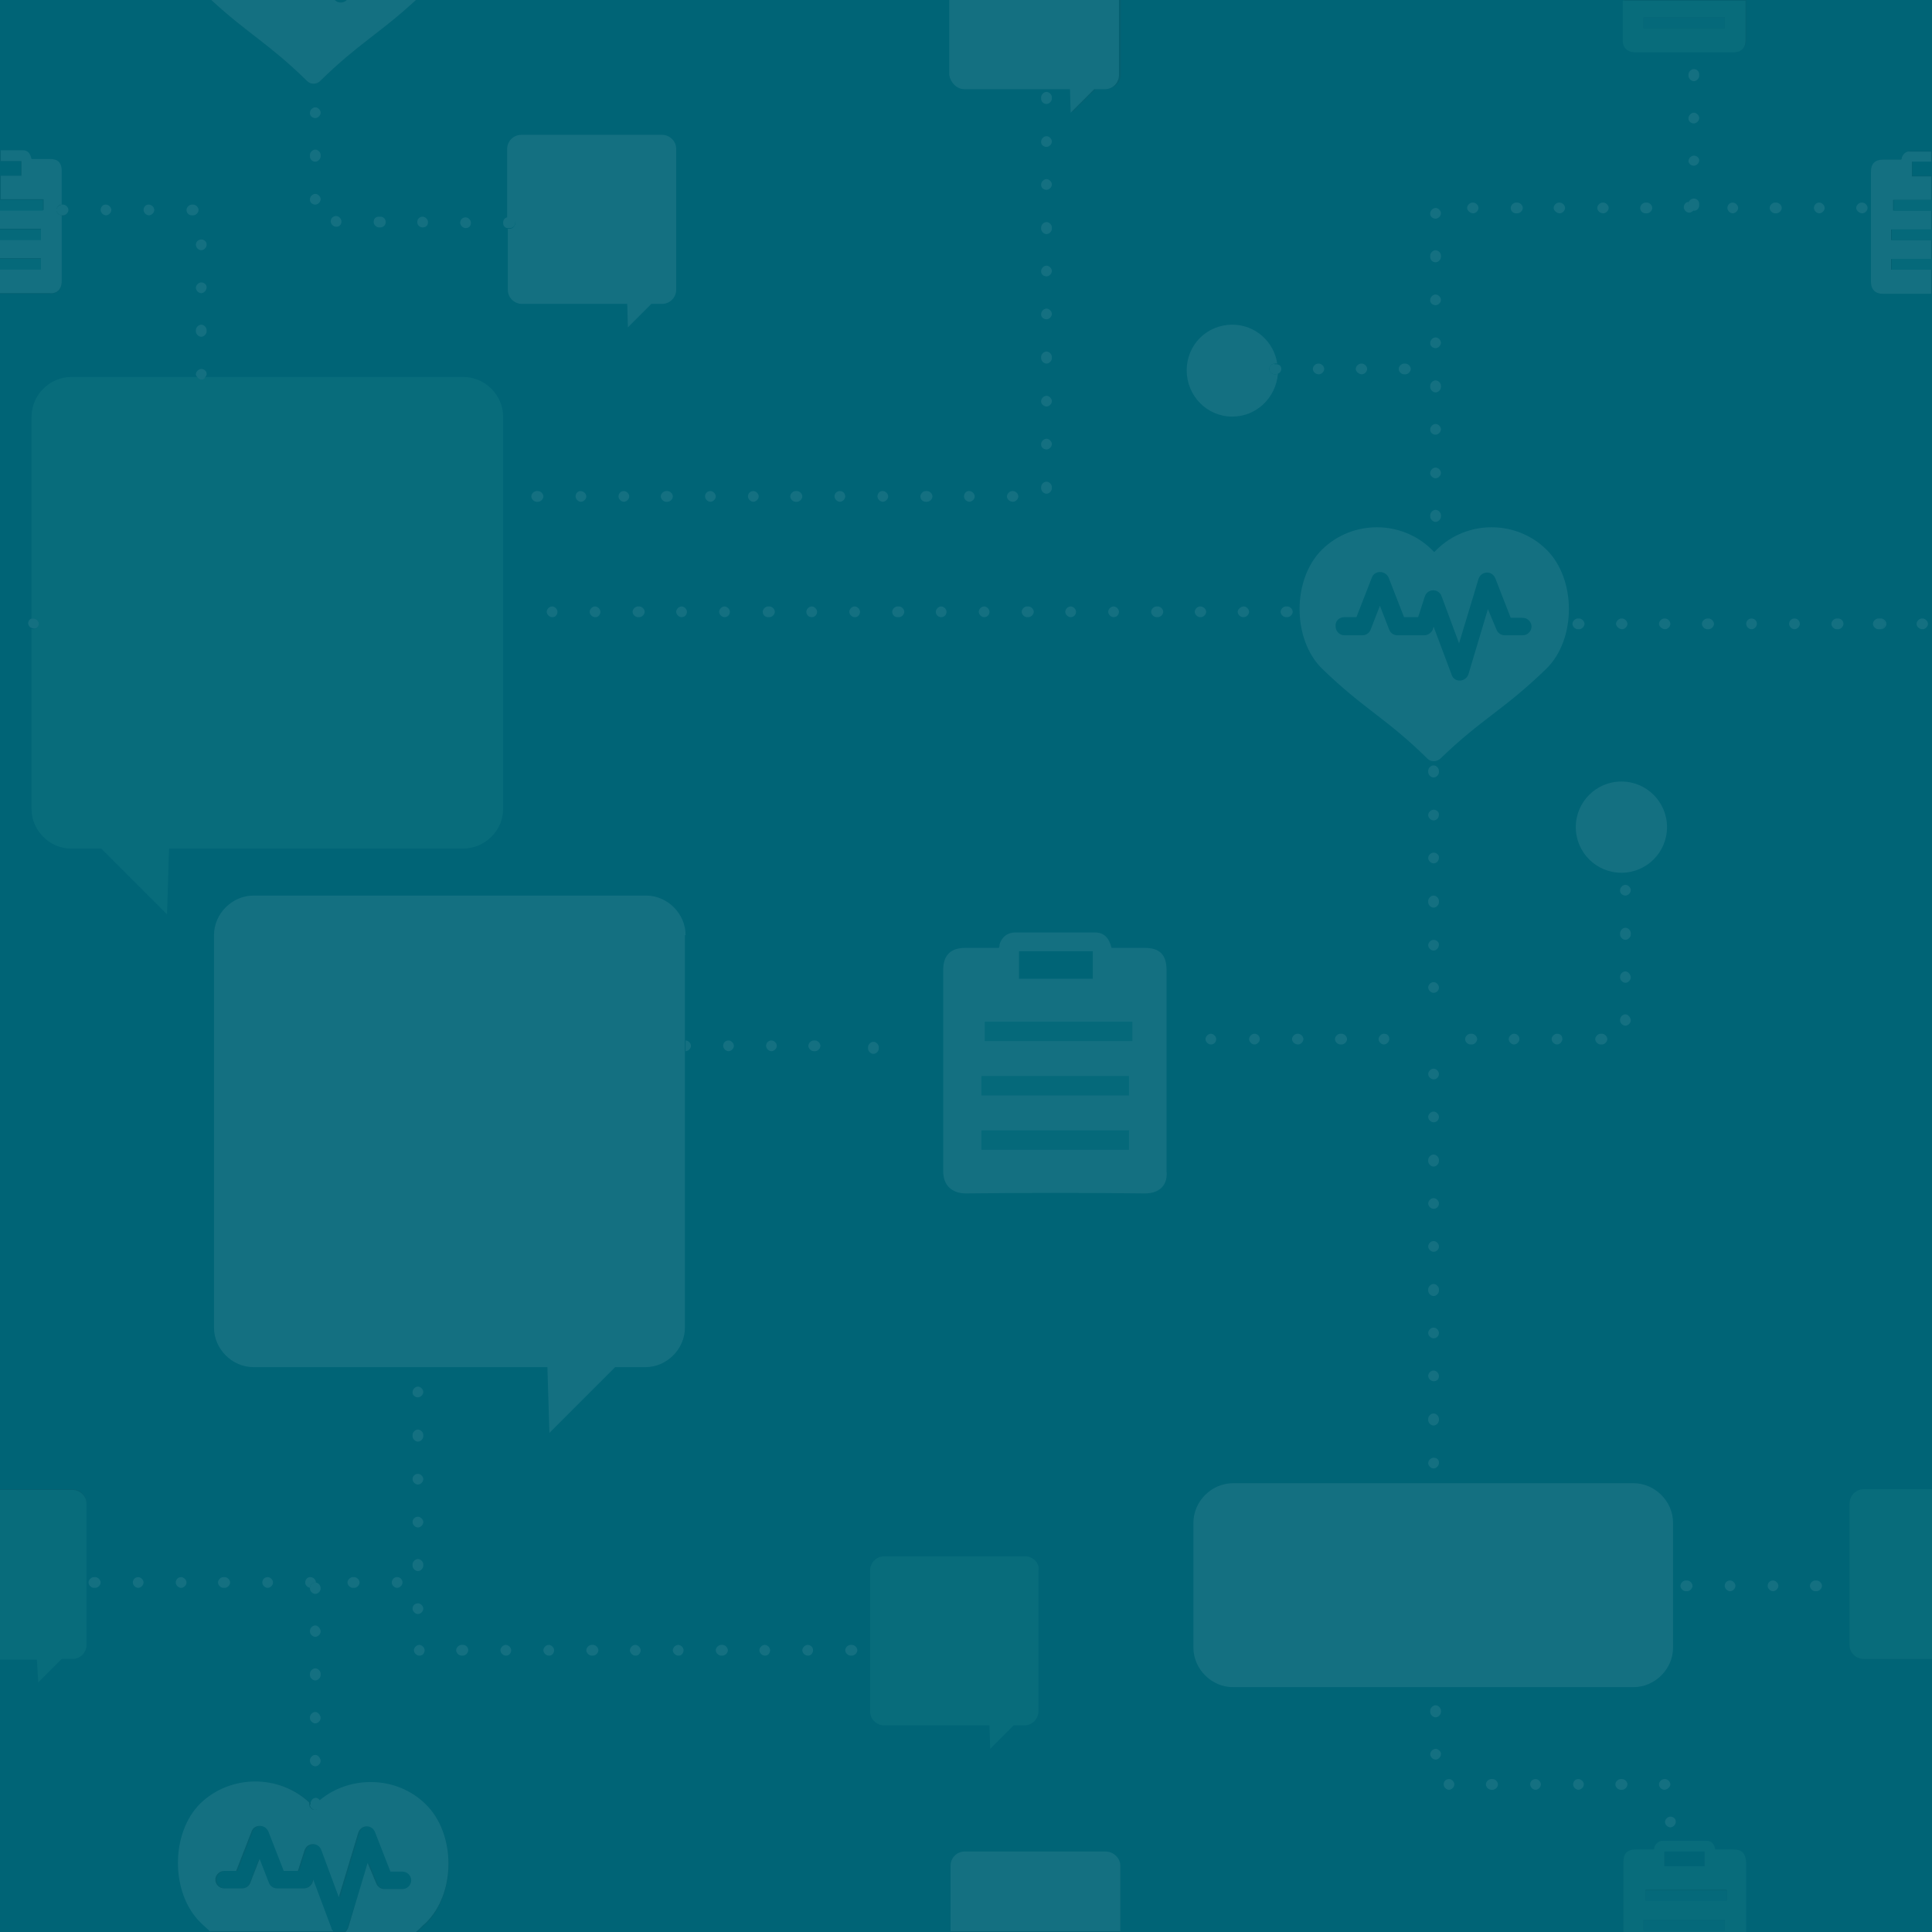<svg xmlns="http://www.w3.org/2000/svg" viewBox="0 0 288 288"><rect x="0" y="0" width="288" height="288" fill="#333333" stroke="none"/><style>.st0{fill:#006477}.st1{fill:#fff}.st2{fill:#64d0b1}.st3{fill:#3faaac}.st4{opacity:.92;fill:#006477}</style><g id="screen"><path class="st0" d="M285.1 26.2h2.9V24h-2.9v2.2z"/><path class="st0" d="M277.8 247.3c-1.2 0-2.1-1-2.1-2.1v-21c0-1.2 1-2.1 2.1-2.1H288V43.8h-7.2c-1.2 0-1.9-.7-1.8-1.8V25.6c0-1.2.6-1.8 1.8-1.8h2.7c0-.1 0-.2.1-.3.2-.6.6-1 1.3-1h3.2V0h-27.8v5.9c0 1.2-.7 1.8-1.8 1.8h-14.6c-1.2 0-1.9-.7-1.8-1.8v-6h-75v11.2c0 1.2-1 2.1-2.1 2.1h-1.6l-3.5 3.5-.1-3.5h-15.7c-1.2 0-2.1-1-2.1-2.1V0H62c-5.4 5-8.6 6.5-14.3 12.1-.5.5-1.3.5-1.9 0C40.1 6.5 36.9 5 31.5 0H0v22.5h3.3c.7 0 1.1.4 1.3 1.3h2.7c1.3 0 1.8.6 1.8 1.8v5h.2c.4 0 .8.4.8.8s-.4.8-.8.8h-.1V42c0 1.2-.7 1.8-1.8 1.8H0V222h10.8c1.2 0 2.1 1 2.1 2.1v21c0 1.2-1 2.1-2.1 2.1H9.2l-3.5 3.5-.1-3.5H0V288h31.5c-.5-.4-.9-.9-1.4-1.3-4.5-4.4-4.5-13.4 0-17.8 4.5-4.3 11.7-4.4 16.2-.1 0-.4.4-.7.8-.7.3 0 .5.2.6.4 4.5-3.9 11.5-3.7 15.8.5 4.5 4.4 4.5 13.4 0 17.8-.5.5-1 .9-1.4 1.3h79.7v-9.8c0-1.2 1-2.1 2.1-2.1h21c1.2 0 2.1 1 2.1 2.1v9.8h75v-10.5c0-1.2.6-1.8 1.8-1.8h2.7c0-.1 0-.2.1-.3.2-.6.6-1 1.3-1h6.5c.7 0 1.1.4 1.3 1.3h2.7c1.3 0 1.8.6 1.8 1.8V288H288v-40.7h-10.2z"/><path class="st0" d="M286.5 92.2c.5 0 .9.4.9.8s-.4.8-.8.8-.8-.4-.8-.8.3-.8.7-.8zM280 92.2h.5c.4 0 .8.4.8.8s-.4.8-.8.8h-.1-.4c-.4 0-.8-.4-.8-.8s.4-.8.8-.8zM277.5 30.2c.5 0 .9.4.9.8s-.4.8-.8.8-.8-.4-.8-.8.3-.8.7-.8zM248.1 92.2c.5 0 .9.4.9.8s-.4.8-.8.8-.8-.4-.8-.8.3-.8.7-.8zM245.3 30.2h.2c.4 0 .8.4.8.8s-.4.8-.8.8h-.2c-.4 0-.8-.4-.8-.8s.3-.8.8-.8zM241.7 92.2c.5 0 .9.4.9.8s-.4.8-.8.8-.8-.4-.8-.8.3-.8.7-.8zM238.9 30.2c.5 0 .9.4.9.8s-.4.8-.8.8-.8-.4-.8-.8.2-.8.7-.8z"/><circle class="st0" cx="241.7" cy="123.3" r="6.8"/><path class="st0" d="M242.3 146.4c-.4 0-.8-.3-.8-.8v-.1c0-.4.4-.8.8-.8s.8.4.8.8-.4.9-.8.9zM243.1 152c0 .4-.4.8-.8.8s-.8-.3-.8-.8c0-.4.4-.8.8-.8s.8.4.8.8zM242.3 140.1c-.4 0-.8-.4-.8-.8v-.2c0-.4.4-.8.8-.8s.8.4.8.8v.2c0 .4-.4.8-.8.8zM242.3 133.5c-.4 0-.8-.3-.8-.7v-.1c0-.4.4-.8.8-.8s.8.4.8.8-.4.8-.8.8zM239.5 154.9c0 .4-.4.8-.8.8h-.2c-.4 0-.8-.4-.8-.8s.4-.8.8-.8h.2c.5 0 .8.3.8.8zM235.2 92.2h.2c.4 0 .8.4.8.8s-.4.8-.8.8h-.2c-.4 0-.8-.4-.8-.8s.4-.8.8-.8zM232.5 30.2c.5 0 .9.4.9.8s-.4.8-.8.8-.8-.4-.8-.8.2-.8.7-.8zM226 30.2h.2c.4 0 .8.4.8.8s-.4.8-.8.8h-.2c-.4 0-.8-.4-.8-.8s.3-.8.8-.8zM219.5 30.2c.5 0 .9.4.9.8s-.4.8-.8.8-.8-.4-.8-.8.3-.8.7-.8zM213.2 31.8c0-.4.4-.8.8-.8s.8.4.8.8-.4.8-.8.8-.8-.3-.8-.8zM213.2 38.2c0-.4.4-.8.8-.8s.8.4.8.8v.2c0 .4-.4.8-.8.8s-.8-.4-.8-.8v-.2zM213.2 44.7c0-.4.4-.8.8-.8s.8.4.8.8-.4.8-.8.8-.8-.3-.8-.8zM213.2 51.1c0-.4.4-.8.8-.8s.8.4.8.8-.4.8-.8.8-.8-.3-.8-.8zM213.2 57.5c0-.4.4-.8.8-.8s.8.4.8.8v.2c0 .4-.4.8-.8.8s-.8-.4-.8-.8v-.2zM213.2 64c0-.4.4-.8.8-.8s.8.4.8.8-.4.8-.8.8-.8-.3-.8-.8zM213.2 70.4c0-.4.4-.8.8-.8s.8.4.8.8-.4.8-.8.8-.8-.3-.8-.8zM213.2 76.8c0-.4.4-.8.8-.8s.8.4.8.8v.2c0 .4-.4.8-.8.8s-.8-.4-.8-.8v-.2zM209.3 54.2h.2c.4 0 .8.4.8.8s-.4.8-.8.8h-.2c-.4 0-.8-.4-.8-.8s.4-.8.8-.8zM202.9 54.2c.5 0 .9.4.9.8s-.4.8-.8.8-.8-.4-.8-.8.3-.8.7-.8zM196.5 54.2c.5 0 .9.4.9.8s-.4.8-.8.8-.8-.4-.8-.8.3-.8.7-.8z"/><path class="st0" d="M197.1 81.9c4.5-4.4 11.8-4.4 16.3 0l.4.4.4-.4c4.5-4.4 11.8-4.4 16.3 0s4.5 13.4 0 17.8c-6.4 6.2-9.5 7.4-15.8 13.4-.5.5-1.3.5-1.9 0-6.2-6-9.4-7.3-15.8-13.4-4.5-4.4-4.5-13.4.1-17.8zM233 154.9c0 .4-.4.8-.8.8s-.8-.4-.8-.8.3-.8.8-.8h.1c.4 0 .7.3.7.8zM226.6 154.9c0 .4-.4.8-.8.8s-.8-.4-.8-.8.3-.8.8-.8h.1c.3 0 .7.3.7.8zM220.1 154.9c0 .4-.4.8-.8.8h-.2c-.4 0-.8-.4-.8-.8s.4-.8.8-.8h.2c.5 0 .8.3.8.8zM213.7 212.5c-.4 0-.8-.4-.8-.8v-.2c0-.4.4-.8.8-.8s.8.4.8.8v.2c0 .4-.3.8-.8.8zM214.5 218c0 .5-.4.9-.8.9s-.8-.4-.8-.8.4-.8.8-.8.8.3.8.7zM213.7 206c-.4 0-.8-.4-.8-.8s.4-.8.8-.8.8.3.8.8v.1c0 .4-.3.7-.8.7zM213.7 199.6c-.4 0-.8-.4-.8-.8s.4-.8.8-.8.8.3.8.8v.1c0 .3-.3.7-.8.7zM213.7 193.2c-.4 0-.8-.4-.8-.8v-.2c0-.4.4-.8.8-.8s.8.4.8.8v.2c0 .4-.3.8-.8.8zM213.7 186.7c-.4 0-.8-.4-.8-.8s.4-.8.8-.8.8.3.8.8v.1c0 .3-.3.7-.8.7zM213.7 180.3c-.4 0-.8-.4-.8-.8s.4-.8.8-.8.8.3.8.8v.1c0 .3-.3.7-.8.7zM213.7 173.9c-.4 0-.8-.4-.8-.8v-.2c0-.4.4-.8.8-.8s.8.4.8.8v.2c0 .4-.3.8-.8.8zM213.7 167.4c-.4 0-.8-.4-.8-.8s.4-.8.8-.8.8.3.8.8v.1c0 .3-.3.7-.8.7zM213.7 161c-.4 0-.8-.4-.8-.8s.4-.8.8-.8.8.3.8.8v.1c0 .3-.3.7-.8.7zM213.7 148c-.4 0-.8-.4-.8-.8s.4-.8.8-.8.8.3.8.8v.1c0 .4-.3.7-.8.7zM213.7 141.6c-.4 0-.8-.4-.8-.8s.4-.8.8-.8.8.3.8.7v.1c0 .5-.3.8-.8.8zM213.7 135.2c-.4 0-.8-.4-.8-.8v-.2c0-.4.4-.8.8-.8s.8.4.8.8v.2c0 .5-.3.8-.8.8zM213.7 128.7c-.4 0-.8-.4-.8-.8s.4-.8.8-.8.8.3.8.7v.1c0 .5-.3.8-.8.8zM213.7 122.3c-.4 0-.8-.4-.8-.8s.4-.8.8-.8.8.3.8.7v.1c0 .5-.3.8-.8.8zM213.7 115.9c-.4 0-.8-.4-.8-.8v-.2c0-.4.4-.8.8-.8s.8.4.8.8v.2c0 .4-.3.8-.8.8zM207.2 154.9c0 .4-.4.8-.8.8s-.8-.4-.8-.8.3-.8.8-.8h.1c.4 0 .7.3.7.8zM200.8 154.9c0 .4-.4.8-.8.8h-.2c-.4 0-.8-.4-.8-.8s.4-.8.8-.8h.2c.4 0 .8.3.8.8zM193.4 154.1c.5 0 .9.4.9.8s-.4.8-.8.8-.8-.4-.8-.8.3-.8.7-.8z"/><path class="st0" d="M191.7 90.4h.2c.4 0 .8.4.8.8s-.4.8-.8.8h-.2c-.4 0-.8-.4-.8-.8s.4-.8.8-.8zM172.4 90.4h.2c.4 0 .8.4.8.8s-.4.8-.8.8h-.2c-.4 0-.8-.4-.8-.8s.4-.8.8-.8zM166 90.4c.4 0 .8.4.8.8s-.3.8-.8.8c-.4 0-.8-.4-.8-.8s.4-.8.8-.8zM159.6 90.4c.4 0 .8.4.8.8s-.3.8-.8.8h-.1c-.4 0-.8-.4-.8-.8s.5-.8.9-.8zM155.2 14.6c0-.4.4-.8.8-.8s.8.4.8.8v.2c0 .4-.4.8-.8.8s-.8-.4-.8-.8v-.2zM155.2 21.1c0-.4.4-.8.8-.8s.8.4.8.8-.4.8-.8.8-.8-.3-.8-.8zM155.2 27.5c0-.4.4-.8.8-.8s.8.4.8.8-.4.8-.8.8-.8-.3-.8-.8zM155.2 33.9c0-.4.4-.8.8-.8s.8.4.8.8v.2c0 .4-.4.8-.8.8s-.8-.4-.8-.8v-.2zM155.2 40.4c0-.4.4-.8.8-.8s.8.4.8.8-.4.8-.8.8-.8-.3-.8-.8zM155.2 46.8c0-.4.4-.8.8-.8s.8.4.8.8-.4.8-.8.8-.8-.3-.8-.8zM155.2 53.2c0-.4.4-.8.8-.8s.8.4.8.8v.2c0 .4-.4.8-.8.8s-.8-.4-.8-.8v-.2zM155.2 59.7c0-.4.4-.8.8-.8s.8.4.8.8-.4.8-.8.8-.8-.3-.8-.8zM155.2 66.1c0-.4.4-.8.8-.8s.8.4.8.8-.4.9-.8.9-.8-.3-.8-.9zM153.1 90.4h.2c.4 0 .8.4.8.8s-.4.8-.8.8h-.2c-.4 0-.8-.4-.8-.8s.4-.8.8-.8zM150.9 73.2c.5 0 .9.4.9.8s-.4.8-.8.8-.8-.4-.8-.8.2-.8.7-.8zM146.7 90.4c.4 0 .8.4.8.8s-.3.8-.8.8h-.1c-.4 0-.8-.4-.8-.8s.5-.8.9-.8zM144.5 73.2c.5 0 .9.4.9.8s-.4.8-.8.8-.8-.4-.8-.8.2-.8.7-.8zM140.3 90.4c.4 0 .8.4.8.8s-.3.8-.7.8h-.1c-.4 0-.8-.4-.8-.8s.3-.8.8-.8zM138 73.2h.2c.4 0 .8.4.8.8s-.4.8-.8.8h-.2c-.4 0-.8-.4-.8-.8s.3-.8.8-.8zM133.8 90.4h.2c.4 0 .8.4.8.8s-.4.8-.8.8h-.2c-.4 0-.8-.4-.8-.8s.3-.8.8-.8zM131.5 73.2c.5 0 .9.4.9.8s-.4.8-.8.8-.8-.4-.8-.8.3-.8.7-.8zM129.4 156.1c0-.4.4-.8.8-.8s.8.4.8.8v.2c0 .4-.4.8-.8.8s-.8-.4-.8-.8v-.2zM121 90.4c.4 0 .8.4.8.8s-.3.8-.8.8c-.4 0-.8-.4-.8-.8s.3-.8.8-.8zM114.5 90.4h.2c.4 0 .8.4.8.8s-.4.8-.8.8h-.2c-.4 0-.8-.4-.8-.8s.3-.8.8-.8zM108 90.4c.4 0 .8.4.8.8s-.3.8-.7.8h-.1c-.4 0-.8-.4-.8-.8s.4-.8.8-.8zM101.6 90.4c.4 0 .8.4.8.8s-.3.8-.7.8h-.1c-.4 0-.8-.4-.8-.8s.4-.8.8-.8zM75.7 32.5V22.2c0-1.2 1-2.1 2.1-2.1h21c1.2 0 2.1 1 2.1 2.1v21c0 1.2-1 2.1-2.1 2.1h-1.6l-3.5 3.5-.1-3.5H77.8c-1.2 0-2.1-1-2.1-2.1V34c-.4 0-.7-.3-.7-.7 0-.4.3-.7.7-.8zM100.3 74c0 .4-.4.8-.8.8h-.2c-.4 0-.8-.4-.8-.8s.4-.8.8-.8h.2c.4 0 .8.4.8.8zM96.1 91.2c0 .4-.4.8-.8.8h-.2c-.4 0-.8-.4-.8-.8s.4-.8.8-.8h.2c.4 0 .8.4.8.8zM93.8 74c0 .4-.4.8-.8.8s-.8-.4-.8-.8.3-.8.7-.8h.1c.4 0 .8.4.8.8zM89.6 91.2c0 .4-.3.8-.7.8h-.1c-.4 0-.8-.4-.8-.8s.4-.8.8-.8.8.4.8.8zM87.4 74c0 .4-.4.8-.8.8s-.8-.4-.8-.8.3-.8.7-.8h.1c.4 0 .8.4.8.8zM83.1 91.2c0 .4-.3.8-.7.8h-.1c-.4 0-.8-.4-.8-.8s.4-.8.8-.8.8.4.8.8zM81 74c0 .4-.4.8-.8.8H80c-.4 0-.8-.4-.8-.8s.4-.8.8-.8h.2c.4 0 .8.4.8.8zM69.4 32.4c.4 0 .8.4.8.8s-.3.8-.7.8h-.1c-.4 0-.8-.4-.8-.8s.4-.8.8-.8zM63 32.4c.4 0 .8.4.8.8s-.3.8-.8.8h-.1c-.4 0-.8-.4-.8-.8.1-.5.5-.9.9-.8zM56.5 32.3h.2c.4 0 .8.4.8.8s-.4.8-.8.8h-.2c-.4 0-.8-.4-.8-.8 0-.5.4-.8.8-.8zM50.1 32.2c.4 0 .8.4.8.8s-.3.8-.7.8h-.1c-.4 0-.8-.4-.8-.8s.4-.8.8-.8zM46.2 16.8c0-.4.4-.8.8-.8s.8.4.8.8-.4.8-.8.8-.8-.3-.8-.8zM46.2 23.2c0-.4.4-.8.8-.8s.8.4.8.8v.2c0 .4-.4.8-.8.8s-.8-.4-.8-.8v-.2zM46.2 29.7c0-.4.4-.8.8-.8s.8.4.8.8-.4.8-.8.8-.8-.3-.8-.8zM30.8 36.4c0 .5-.4.9-.8.9s-.8-.4-.8-.8.4-.8.8-.8.8.3.8.7zM30 43.7c-.4 0-.8-.4-.8-.8s.4-.8.8-.8.8.3.8.7v.1c0 .4-.4.8-.8.8zM30.8 49.2v.2c0 .4-.4.8-.8.8s-.8-.4-.8-.8v-.2c0-.4.4-.8.8-.8s.8.4.8.8zM28.6 30.5h.2c.4 0 .8.4.8.8s-.4.8-.8.8h-.2c-.4 0-.8-.4-.8-.8s.3-.8.8-.8zM22.1 30.5c.5 0 .9.4.9.8s-.4.8-.8.8-.8-.4-.8-.8.3-.8.7-.8zM15.7 30.5c.5 0 .9.4.9.8s-.4.8-.8.8-.8-.3-.8-.8.3-.8.7-.8zM14.2 236.7H14c-.4 0-.8-.4-.8-.8s.4-.8.8-.8h.2c.4 0 .8.4.8.8s-.4.8-.8.8zM20.6 236.7c-.4 0-.8-.4-.8-.8s.3-.8.7-.8h.1c.4 0 .8.4.8.8s-.4.8-.8.8zM27 236.7c-.4 0-.8-.4-.8-.8s.3-.8.7-.8h.1c.4 0 .8.4.8.8s-.4.8-.8.8zM25.3 126.5l-.3 9.8-9.8-9.8h-4.5c-3.2 0-5.9-2.7-5.9-5.9V93.7c-.3-.1-.5-.4-.5-.7 0-.4.2-.7.5-.7V62.1c0-3.2 2.7-5.9 5.9-5.9h18.8c-.1-.1-.2-.3-.2-.4 0-.4.4-.8.8-.8s.8.3.8.7v.1c0 .2-.1.3-.2.4h38.4c3.2 0 5.9 2.7 5.9 5.9v58.5c0 3.2-2.7 5.9-5.9 5.9H25.3zM33.5 236.7h-.2c-.4 0-.8-.4-.8-.8s.4-.8.8-.8h.2c.4 0 .8.4.8.8s-.4.8-.8.8zM39.9 236.7c-.4 0-.8-.4-.8-.8s.3-.8.7-.8h.1c.4 0 .8.4.8.8s-.4.8-.8.8zM47 263.3c-.4 0-.8-.3-.8-.8v-.1c0-.4.4-.8.8-.8s.8.4.8.8-.4.9-.8.9zM47 256.8c-.4 0-.8-.3-.8-.8 0-.4.4-.8.8-.8s.8.4.8.8-.4.8-.8.8zM47.8 249.7c0 .4-.4.8-.8.8s-.8-.4-.8-.8v-.2c0-.4.4-.8.8-.8s.8.4.8.8v.2zM47 243.9c-.4 0-.8-.3-.8-.8v-.1c0-.4.4-.8.8-.8s.8.4.8.8-.4.9-.8.9zM47 237.5c-.4 0-.8-.3-.8-.8v-.1c-.4-.1-.7-.4-.7-.8s.3-.8.7-.8h.1c.4 0 .8.4.8.8.4.1.7.4.7.8 0 .5-.4.9-.8.9zM52.8 236.7h-.2c-.4 0-.8-.4-.8-.8s.4-.8.8-.8h.2c.4 0 .8.4.8.8s-.4.8-.8.8zM59.2 236.7c-.4 0-.8-.4-.8-.8s.3-.8.7-.8h.1c.4 0 .8.4.8.8s-.3.8-.8.8zM62.3 213.1c.4 0 .8.4.8.8v.2c0 .4-.4.8-.8.8s-.8-.4-.8-.8v-.2c0-.4.4-.8.8-.8zM61.5 207.6c0-.5.4-.9.8-.9s.8.4.8.8-.4.8-.8.8-.8-.3-.8-.7zM62.3 219.6c.4 0 .8.4.8.8s-.4.8-.8.8-.8-.3-.8-.8v-.1c0-.3.4-.7.8-.7zM62.3 226c.4 0 .8.4.8.8s-.4.8-.8.8-.8-.3-.8-.8v-.1c0-.3.4-.7.8-.7zM62.3 232.4c.4 0 .8.4.8.8v.2c0 .4-.4.8-.8.8s-.8-.4-.8-.8v-.2c0-.4.4-.8.8-.8zM62.3 238.9c.4 0 .8.4.8.8s-.4.8-.8.8-.8-.3-.8-.8v-.1c0-.3.4-.7.8-.7zM62.5 246.8c-.5 0-.9-.4-.9-.8s.4-.8.8-.8.8.4.8.8-.2.8-.7.8zM69 246.8h-.2c-.4 0-.8-.4-.8-.8s.4-.8.8-.8h.2c.4 0 .8.4.8.8s-.3.8-.8.8zM75.5 246.8c-.5 0-.9-.4-.9-.8s.4-.8.8-.8.8.4.8.8-.3.8-.7.8zM81.9 246.8c-.5 0-.9-.4-.9-.8s.4-.8.8-.8.8.4.8.8-.3.8-.7.8zM88.4 246.8h-.2c-.4 0-.8-.4-.8-.8s.4-.8.8-.8h.2c.4 0 .8.4.8.8s-.4.8-.8.8zM94.8 246.8c-.5 0-.9-.4-.9-.8s.4-.8.8-.8.8.4.8.8-.3.8-.7.8zM101.2 246.8c-.5 0-.9-.4-.9-.8s.4-.8.8-.8.8.4.8.8-.3.8-.7.8z"/><path class="st0" d="M102.2 156.7v41.1c0 3.2-2.7 5.9-5.9 5.9h-4.5l-9.8 9.8-.3-9.8H37.8c-3.2 0-5.9-2.7-5.9-5.9v-58.5c0-3.2 2.7-5.9 5.9-5.9h58.5c3.2 0 5.9 2.7 5.9 5.9v15.8c.4 0 .8.4.8.8s-.4.8-.8.8zM105.9 74.8c-.4 0-.8-.4-.8-.8s.3-.8.7-.8h.1c.4 0 .8.4.8.8s-.4.8-.8.8zM107.7 246.8h-.2c-.4 0-.8-.4-.8-.8s.4-.8.8-.8h.2c.4 0 .8.4.8.8s-.4.8-.8.8zM108.6 156.7c-.4 0-.8-.4-.8-.8s.3-.8.7-.8h.1c.4 0 .8.4.8.8s-.4.8-.8.8zM112.3 74.8c-.4 0-.8-.4-.8-.8s.3-.8.7-.8h.1c.4 0 .8.4.8.8s-.4.8-.8.8zM114.1 246.8c-.5 0-.9-.4-.9-.8s.4-.8.8-.8.8.4.8.8-.3.8-.7.8zM115 156.7c-.4 0-.8-.4-.8-.8s.3-.8.7-.8h.1c.4 0 .8.4.8.8s-.4.8-.8.8zM118.8 74.8h-.2c-.4 0-.8-.4-.8-.8s.4-.8.8-.8h.2c.4 0 .8.4.8.8s-.4.8-.8.8zM120.5 246.8c-.5 0-.9-.4-.9-.8s.4-.8.8-.8.8.4.8.8-.3.8-.7.8zM121.5 156.7h-.2c-.4 0-.8-.4-.8-.8s.4-.8.8-.8h.2c.4 0 .8.4.8.8s-.4.8-.8.8zM125.2 74.8c-.4 0-.8-.4-.8-.8s.3-.8.7-.8h.1c.4 0 .8.4.8.8s-.3.8-.8.8zM127 246.8h-.2c-.4 0-.8-.4-.8-.8s.4-.8.8-.8h.2c.4 0 .8.4.8.8s-.4.8-.8.8zM127.5 92c-.5 0-.9-.4-.9-.8s.4-.8.8-.8.8.4.8.8-.3.8-.7.8zM155 255.2c0 1.2-1 2.1-2.1 2.1h-1.6l-3.5 3.5-.1-3.5H132c-1.2 0-2.1-1-2.1-2.1v-21c0-1.2 1-2.1 2.1-2.1h21c1.2 0 2.1 1 2.1 2.1v21zM156 73.5c-.4 0-.8-.4-.8-.8v-.2c0-.4.4-.8.8-.8s.8.4.8.8v.2c0 .5-.4.8-.8.8zM183.7 48.5c3.4 0 6.2 2.5 6.7 5.8.3.1.6.4.6.7 0 .3-.2.6-.5.7-.2 3.5-3.2 6.4-6.8 6.4-3.8 0-6.8-3-6.8-6.8s3-6.8 6.8-6.8zM187.8 154.9c0 .4-.4.8-.8.8s-.8-.4-.8-.8.3-.8.8-.8h.1c.4 0 .7.3.7.8zM186.2 91.2c0 .4-.3.8-.8.8h-.1c-.4 0-.8-.4-.8-.8s.4-.8.8-.8.9.4.9.8zM180.5 154.1c.4 0 .8.4.8.8s-.3.8-.7.8h-.1c-.4 0-.8-.4-.8-.8s.4-.8.8-.8zM179 92c-.5 0-.9-.4-.9-.8s.4-.8.8-.8.8.4.8.8-.3.8-.7.8zM214.8 261.6c0 .4-.4.8-.8.8s-.8-.4-.8-.8.4-.8.8-.8.8.3.8.8zM214.8 255.2c0 .4-.4.8-.8.8s-.8-.4-.8-.8v-.2c0-.4.4-.8.8-.8s.8.4.8.8v.2zM216 266.8c-.4 0-.8-.4-.8-.8s.3-.8.8-.8h.1c.4 0 .8.4.8.8s-.5.8-.9.8zM222.5 266.8h-.2c-.4 0-.8-.4-.8-.8s.4-.8.8-.8h.2c.4 0 .8.4.8.8s-.4.8-.8.8zM228.9 266.8c-.4 0-.8-.4-.8-.8s.3-.8.8-.8h.1c.4 0 .8.4.8.8s-.5.8-.9.8zM235.3 266.8c-.4 0-.8-.4-.8-.8s.3-.8.8-.8h.1c.4 0 .8.4.8.8s-.5.8-.9.8zM241.8 266.8h-.2c-.4 0-.8-.4-.8-.8s.4-.8.8-.8h.2c.4 0 .8.4.8.8s-.4.8-.8.8zM243.5 251.5h-59.7c-3.2 0-5.9-2.7-5.9-5.9V227c0-3.2 2.7-5.9 5.9-5.9h59.7c3.2 0 5.9 2.7 5.9 5.9v18.6c0 3.2-2.7 5.9-5.9 5.9zM247.4 266c0-.4.3-.8.8-.8h.1c.4 0 .8.4.8.8s-.4.8-.8.8-.9-.4-.9-.8zM249.8 271.6c0 .4-.4.8-.8.8s-.8-.4-.8-.8.4-.8.8-.8.8.3.8.8zM251.5 237.2h-.2c-.4 0-.8-.4-.8-.8s.4-.8.8-.8h.2c.4 0 .8.4.8.8s-.4.8-.8.8zM253.3 30.5c0 .4-.3.7-.7.8-.1.3-.4.5-.7.5-.4 0-.8-.4-.8-.8s.3-.8.7-.8c.1-.4.4-.6.8-.6s.8.4.8.8v.1zM252.5 24.8c-.4 0-.8-.3-.8-.7V24c0-.4.4-.8.8-.8s.8.4.8.8-.4.8-.8.8zM252.5 18.4c-.4 0-.8-.3-.8-.7v-.1c0-.4.4-.8.8-.8s.8.4.8.8-.4.8-.8.8zM253.3 11.2c0 .4-.4.8-.8.8s-.8-.4-.8-.8V11c0-.4.4-.8.8-.8s.8.4.8.8v.2zM254.7 93.8h-.2c-.4 0-.8-.4-.8-.8s.4-.8.8-.8h.2c.4 0 .8.4.8.8s-.4.8-.8.8zM257.9 237.2c-.4 0-.8-.4-.8-.8s.3-.8.8-.8h.1c.4 0 .8.4.8.8s-.5.8-.9.8zM258.3 31.8c-.4 0-.8-.4-.8-.8s.3-.8.8-.8h.1c.4 0 .8.4.8.8s-.5.8-.9.8zM261.1 93.8c-.4 0-.8-.4-.8-.8s.3-.8.8-.8h.1c.4 0 .8.4.8.8s-.4.8-.9.8zM264.3 237.2c-.4 0-.8-.4-.8-.8s.3-.8.8-.8h.1c.4 0 .8.4.8.8s-.5.8-.9.8zM264.8 31.8h-.2c-.4 0-.8-.4-.8-.8s.4-.8.8-.8h.2c.4 0 .8.4.8.8s-.4.8-.8.8zM267.5 93.8c-.4 0-.8-.4-.8-.8s.3-.8.8-.8h.1c.4 0 .8.4.8.8s-.4.8-.9.8zM270.8 237.2h-.2c-.4 0-.8-.4-.8-.8s.4-.8.8-.8h.2c.4 0 .8.4.8.8s-.4.8-.8.8zM271.2 31.8c-.4 0-.8-.4-.8-.8s.3-.8.8-.8h.1c.4 0 .8.4.8.8s-.5.8-.9.8zM274 93.8h-.2c-.4 0-.8-.4-.8-.8s.4-.8.8-.8h.2c.4 0 .8.4.8.8s-.3.8-.8.8zM51.7 0h-1.8c.5.5 1.3.5 1.8 0zM3.1 24H0v2.2h3.1V24zM254.1 276h-6v2.2h6V276zM55 277.7l1.3 3.1c.2.5.7.8 1.2.8h2.7c.7 0 1.3-.6 1.3-1.3 0-.7-.6-1.3-1.3-1.3h-1.8l-2.3-5.9c-.5-1.2-2.2-1.1-2.5.1l-2.9 9.6-2.6-7c-.4-1.2-2.1-1.1-2.5 0l-1 3.1h-2.1l-2.3-5.9c-.4-1.1-2-1.1-2.5 0l-2.3 5.9h-1.8c-.7 0-1.3.6-1.3 1.3 0 .7.6 1.3 1.3 1.3H36c.5 0 1-.3 1.2-.8l1.4-3.6 1.4 3.6c.2.5.7.8 1.2.8h4c.6 0 1.1-.4 1.3-.9l.1-.4 2.7 7.2c.1.2.2.4.3.5h1.8c.2-.2.3-.3.4-.6l3.2-9.6zM200.4 94.7h2.7c.5 0 1-.3 1.2-.8l1.4-3.6 1.4 3.6c.2.5.7.8 1.2.8h4c.6 0 1.1-.4 1.3-.9l.1-.4 2.7 7.2c.5 1.2 2.2 1.1 2.5-.1l2.9-9.7 1.3 3.1c.2.5.7.8 1.2.8h2.7c.7 0 1.3-.6 1.3-1.3 0-.7-.6-1.3-1.3-1.3h-1.8l-2.3-5.9c-.5-1.2-2.2-1.1-2.5.1l-2.9 9.6-2.6-7c-.4-1.2-2.1-1.1-2.5 0l-1 3.1h-2.1l-2.3-5.9c-.4-1.1-2-1.1-2.5 0l-2.3 5.9h-1.8c-.7 0-1.3.6-1.3 1.3-.1.8.5 1.4 1.3 1.4z"/><path class="st1" d="M249.4 245.6V227c0-3.2-2.7-5.9-5.9-5.9h-59.7c-3.2 0-5.9 2.7-5.9 5.9v18.6c0 3.2 2.7 5.9 5.9 5.9h59.7c3.2 0 5.9-2.7 5.9-5.9z"/><path class="st2" d="M75 120.6V62.1c0-3.2-2.7-5.9-5.9-5.9H30.6c-.1.2-.4.4-.6.4s-.5-.1-.6-.4H10.6c-3.2 0-5.9 2.7-5.9 5.9v30.1H5c.4 0 .8.4.8.8s-.4.8-.8.8c-.1 0-.2 0-.3-.1v26.9c0 3.2 2.7 5.9 5.9 5.9h4.5l9.8 9.8.3-9.8H69c3.3 0 6-2.7 6-5.9z"/><path class="st1" d="M76 32.5c.4 0 .8.4.8.8s-.4.8-.8.8H75.7v9.1c0 1.2 1 2.1 2.1 2.1h15.7l.1 3.5 3.5-3.5h1.6c1.2 0 2.1-1 2.1-2.1v-21c0-1.2-1-2.1-2.1-2.1h-21c-1.2 0-2.1 1-2.1 2.1v10.4h.2l.2-.1z"/><path class="st2" d="M152.8 232h-21c-1.2 0-2.1 1-2.1 2.1v21c0 1.2 1 2.1 2.1 2.1h15.7l.1 3.5 3.5-3.5h1.6c1.2 0 2.1-1 2.1-2.1v-21c.2-1.1-.8-2.1-2-2.1zM5.7 250.8l3.5-3.5h1.6c1.2 0 2.1-1 2.1-2.1v-21c0-1.2-1-2.1-2.1-2.1H0v25.3h5.5l.2 3.4z"/><path class="st1" d="M143.8 13.3h15.7l.1 3.5 3.5-3.5h1.6c1.2 0 2.1-1 2.1-2.1V0h-25.3v11.2c.2 1.1 1.1 2.1 2.3 2.1zM235.2 93.8h.2c.4 0 .8-.4.8-.8s-.4-.8-.8-.8h-.2c-.4 0-.8.4-.8.8s.4.8.8.8zM254.7 92.2h-.2c-.4 0-.8.4-.8.8s.4.8.8.8h.2c.4 0 .8-.4.8-.8s-.4-.8-.8-.8zM267.5 92.2c-.5 0-.8.4-.8.8s.4.8.8.8.8-.4.8-.8-.3-.8-.8-.8zM261.1 92.2c-.5 0-.8.4-.8.8s.4.8.8.8.8-.4.8-.8-.3-.8-.8-.8zM274 92.2h-.2c-.4 0-.8.4-.8.8s.4.8.8.8h.2c.4 0 .8-.4.8-.8s-.3-.8-.8-.8zM241.8 93.8c.4 0 .8-.4.8-.8s-.4-.8-.8-.8h-.1c-.4 0-.8.4-.8.8s.5.8.9.8zM248.2 93.8c.4 0 .8-.4.8-.8s-.4-.8-.8-.8h-.1c-.4 0-.8.4-.8.8s.5.8.9.8zM281 93c0 .4-.3.7-.7.8h.1c.4 0 .8-.4.8-.8s-.4-.8-.8-.8h-.1-.1c.5.1.8.4.8.8zM5.8 93c0-.4-.4-.8-.8-.8H4.7c-.3.1-.5.4-.5.7 0 .3.2.6.5.7.1 0 .2.1.3.1.4.1.8-.3.8-.7zM258.3 30.2c-.5 0-.8.4-.8.8s.4.8.8.8.8-.4.8-.8-.4-.8-.8-.8zM251.7 30.5v-.2-.2c-.4 0-.7.4-.7.8s.4.8.8.8c.3 0 .6-.2.7-.5h-.1c-.3.1-.7-.2-.7-.7zM271.2 30.2c-.5 0-.8.4-.8.8s.4.8.8.8.8-.4.8-.8-.4-.8-.8-.8zM277.6 31.8c.4 0 .8-.4.8-.8s-.4-.8-.8-.8h-.1c-.4 0-.8.4-.8.8s.5.8.9.8zM245.3 31.8h.2c.4 0 .8-.4.8-.8s-.4-.8-.8-.8h-.2c-.4 0-.8.4-.8.8s.3.8.8.8zM239 31.8c.4 0 .8-.4.8-.8s-.4-.8-.8-.8h-.1c-.4 0-.8.4-.8.8s.4.8.9.8zM264.8 30.2h-.2c-.4 0-.8.4-.8.8s.4.8.8.8h.2c.4 0 .8-.4.8-.8s-.4-.8-.8-.8zM214 64.8c.4 0 .8-.4.8-.8s-.4-.8-.8-.8-.8.4-.8.8v.1c0 .4.4.7.8.7zM214 51.9c.4 0 .8-.4.8-.8s-.4-.8-.8-.8-.8.4-.8.8v.1c0 .4.4.7.8.7zM214 58.5c.4 0 .8-.4.8-.8v-.2c0-.4-.4-.8-.8-.8s-.8.4-.8.8v.2c0 .4.4.8.8.8zM214 71.3c.4 0 .8-.4.8-.8s-.4-.8-.8-.8-.8.4-.8.8v.1c0 .3.4.7.8.7zM214 77.8c.4 0 .8-.4.8-.8v-.2c0-.4-.4-.8-.8-.8s-.8.4-.8.8v.2c0 .4.4.8.8.8zM214 45.5c.4 0 .8-.4.8-.8s-.4-.8-.8-.8-.8.4-.8.8v.1c0 .4.4.7.8.7zM214 32.6c.4 0 .8-.4.8-.8s-.4-.8-.8-.8-.8.4-.8.8v.1c0 .4.4.7.8.7zM219.6 31.8c.4 0 .8-.4.8-.8s-.4-.8-.8-.8h-.1c-.4 0-.8.4-.8.8s.5.8.9.8zM226 31.8h.2c.4 0 .8-.4.8-.8s-.4-.8-.8-.8h-.2c-.4 0-.8.4-.8.8s.3.8.8.8zM214 39.1c.4 0 .8-.4.8-.8v-.2c0-.4-.4-.8-.8-.8s-.8.4-.8.8v.2c0 .5.4.8.8.8zM232.5 31.8c.4 0 .8-.4.8-.8s-.4-.8-.8-.8h-.1c-.4 0-.8.4-.8.8s.5.8.9.8zM121 92c.5 0 .8-.4.8-.8s-.4-.8-.8-.8-.8.4-.8.8.3.8.8.8zM153.1 92h.2c.4 0 .8-.4.8-.8s-.4-.8-.8-.8h-.2c-.4 0-.8.4-.8.8s.4.8.8.8zM127.4 90.4c-.4 0-.8.4-.8.8s.4.8.8.8h.1c.4 0 .7-.4.7-.8s-.4-.8-.8-.8zM159.6 92c.5 0 .8-.4.8-.8s-.4-.8-.8-.8-.8.4-.8.8.4.8.8.8zM114.5 92h.2c.4 0 .8-.4.8-.8s-.4-.8-.8-.8h-.2c-.4 0-.8.4-.8.8s.3.8.8.8zM133.8 92h.2c.4 0 .8-.4.8-.8s-.4-.8-.8-.8h-.2c-.4 0-.8.4-.8.8s.3.8.8.8zM191.7 92h.2c.4 0 .8-.4.8-.8s-.4-.8-.8-.8h-.2c-.4 0-.8.4-.8.8s.4.8.8.8zM108 92c.5 0 .8-.4.8-.8s-.4-.8-.8-.8-.8.4-.8.8.4.8.8.8zM172.4 92h.2c.4 0 .8-.4.8-.8s-.4-.8-.8-.8h-.2c-.4 0-.8.4-.8.8s.4.8.8.8zM166 92c.5 0 .8-.4.8-.8s-.4-.8-.8-.8-.8.4-.8.8.4.8.8.8zM95.1 90.4c-.4 0-.8.4-.8.8s.4.8.8.8h.2c.4 0 .8-.4.8-.8s-.4-.8-.8-.8h-.2zM101.6 92c.5 0 .8-.4.8-.8s-.4-.8-.8-.8-.8.4-.8.8.4.8.8.8zM184.5 91.2c0 .4.4.8.8.8h.1c.4 0 .8-.4.8-.8s-.4-.8-.8-.8-.9.4-.9.8zM178.9 90.4c-.4 0-.8.4-.8.8s.4.8.8.8h.1c.4 0 .8-.4.8-.8s-.4-.8-.9-.8zM81.5 91.2c0 .4.4.8.8.8h.1c.4 0 .7-.4.7-.8s-.4-.8-.8-.8-.8.4-.8.8zM87.9 91.2c0 .4.4.8.8.8h.1c.4 0 .7-.4.7-.8s-.4-.8-.8-.8-.8.4-.8.8zM140.3 92c.5 0 .8-.4.8-.8s-.4-.8-.8-.8-.8.4-.8.8.3.8.8.8zM146.7 92c.5 0 .8-.4.8-.8s-.4-.8-.8-.8-.8.4-.8.8.4.8.8.8z"/><circle class="st1" cx="241.7" cy="123.3" r="6.8"/><path class="st1" d="M183.7 62.1c3.6 0 6.5-2.8 6.8-6.4-.1 0-.2.1-.3.1h-.2c-.4 0-.8-.4-.8-.8s.4-.8.8-.8h.4c-.5-3.3-3.3-5.8-6.7-5.8-3.8 0-6.8 3-6.8 6.8s3 6.9 6.8 6.9zM214.5 198.7c0-.4-.4-.8-.8-.8s-.8.4-.8.8.4.8.8.8.8-.3.8-.8zM214.5 205.1c0-.4-.4-.8-.8-.8s-.8.4-.8.8.4.8.8.8.8-.2.8-.8zM213.7 217.3c-.4 0-.8.4-.8.8s.4.8.8.8.8-.4.8-.8v-.1c0-.4-.3-.7-.8-.7zM214.5 192.2c0-.4-.4-.8-.8-.8s-.8.4-.8.8v.2c0 .4.4.8.8.8s.8-.4.8-.8v-.2zM214.5 211.5c0-.4-.4-.8-.8-.8s-.8.4-.8.8v.2c0 .4.4.8.8.8s.8-.4.8-.8v-.2zM214.5 127.8c0-.4-.4-.7-.8-.7s-.8.4-.8.8.4.8.8.8.8-.3.8-.9zM214.5 134.3c0-.4-.4-.8-.8-.8s-.8.4-.8.8v.2c0 .4.4.8.8.8s.8-.4.8-.8v-.2zM214.5 140.8c0-.4-.4-.7-.8-.7s-.8.4-.8.8.4.8.8.8.8-.4.8-.9zM214.5 114.9c0-.4-.4-.8-.8-.8s-.8.4-.8.8v.2c0 .4.4.8.8.8s.8-.4.8-.8v-.2zM214.5 121.4c0-.4-.4-.7-.8-.7s-.8.4-.8.8.4.8.8.8.8-.3.8-.9zM214.5 147.2c0-.4-.4-.8-.8-.8s-.8.4-.8.8.4.8.8.8.8-.3.8-.8zM214.5 160.1c0-.4-.4-.8-.8-.8s-.8.4-.8.8.4.8.8.8.8-.3.8-.8zM214.5 172.9c0-.4-.4-.8-.8-.8s-.8.4-.8.8v.2c0 .4.4.8.8.8s.8-.4.8-.8v-.2zM214.5 179.4c0-.4-.4-.8-.8-.8s-.8.4-.8.8.4.8.8.8.8-.3.8-.8zM214.5 166.5c0-.4-.4-.8-.8-.8s-.8.4-.8.8.4.8.8.8.8-.3.8-.8zM214.5 185.8c0-.4-.4-.8-.8-.8s-.8.4-.8.8.4.8.8.8.8-.3.8-.8zM212.8 113.1c.5.5 1.3.5 1.9 0 6.2-6 9.4-7.2 15.8-13.4 4.5-4.4 4.5-13.4 0-17.8s-11.8-4.4-16.3 0l-.4.4-.4-.4c-4.5-4.4-11.8-4.4-16.3 0s-4.5 13.4 0 17.8c6.3 6.1 9.5 7.3 15.7 13.4zM200.4 92h1.8l2.3-5.9c.4-1.1 2-1.1 2.5 0l2.3 5.9h2.1l1-3.1c.4-1.2 2.1-1.2 2.5 0l2.6 7 2.9-9.6c.4-1.2 2-1.3 2.5-.1l2.3 5.9h1.8c.7 0 1.3.6 1.3 1.3 0 .7-.6 1.3-1.3 1.3h-2.7c-.5 0-1-.3-1.2-.8l-1.3-3.1-2.9 9.7c-.4 1.2-2.1 1.3-2.5.1l-2.7-7.2-.1.4c-.2.5-.7.9-1.3.9h-4c-.5 0-1-.3-1.2-.8l-1.4-3.6-1.4 3.6c-.2.5-.7.8-1.2.8h-2.7c-.7 0-1.3-.6-1.3-1.3-.1-.8.5-1.4 1.3-1.4zM47.7 12.1C53.4 6.5 56.6 5 62 0H51.7c-.5.5-1.3.5-1.8 0H31.5c5.4 5 8.6 6.5 14.3 12.1.5.5 1.4.5 1.9 0z"/><path class="st2" d="M243.8 7.8h14.6c1.1 0 1.8-.6 1.8-1.8V.1h-18.3v6c0 1 .7 1.7 1.9 1.7zm1.2-5.2h12.1v1.6H245V2.6z"/><path class="st3" d="M245 2.6h12.1v1.6H245z"/><path class="st1" d="M164.8 276h-21c-1.2 0-2.1 1-2.1 2.1v9.8H167v-9.8c0-1.1-1-2.1-2.2-2.1zM63.4 268.9c-4.3-4.2-11.3-4.3-15.8-.5.1.1.1.3.1.4v.2c0 .4-.4.8-.8.8s-.8-.4-.8-.8v-.2-.1c-4.5-4.2-11.7-4.2-16.2.1-4.5 4.4-4.5 13.4 0 17.8.5.5 1 .9 1.4 1.3h18.4c-.1-.1-.3-.3-.3-.5l-2.7-7.2-.1.4c-.2.5-.7.9-1.3.9h-4c-.5 0-1-.3-1.2-.8l-1.4-3.6-1.4 3.6c-.2.5-.7.8-1.2.8h-2.7c-.7 0-1.3-.6-1.3-1.3 0-.7.6-1.3 1.3-1.3h1.8l2.3-5.9c.4-1.1 2-1.1 2.5 0l2.3 5.9h2.1l1-3.1c.4-1.2 2.1-1.2 2.5 0l2.6 7 2.9-9.6c.4-1.2 2-1.3 2.5-.1l2.3 5.9H60c.7 0 1.3.6 1.3 1.3 0 .7-.6 1.3-1.3 1.3h-2.7c-.5 0-1-.3-1.2-.8l-1.3-3.1-2.9 9.7c-.1.2-.2.4-.4.6H62c.5-.4.9-.9 1.4-1.3 4.6-4.4 4.6-13.4 0-17.8z"/><path class="st2" d="M258.4 275.7h-2.7c-.2-.9-.6-1.3-1.3-1.3h-6.5c-.6 0-1.1.4-1.3 1 0 .1 0 .2-.1.3h-2.7c-1.2 0-1.8.6-1.8 1.8V288h18.3v-10.4c-.1-1.3-.6-1.9-1.9-1.9zm-10.3.3h6v2.2h-6V276zm9 11.8H245v-1.6h12.1v1.6zm.3-4.5h-12.1v-1.6h12.1v1.6z"/><path class="st3" d="M245.3 281.8h12.1v1.6h-12.1zM245 286.2h12.1v1.6H245z"/><path class="st1" d="M9.2 41.9v-9.8c-.4 0-.8-.4-.8-.8s.4-.8.8-.8v-5c0-1.3-.6-1.8-1.8-1.8H4.7c-.2-.9-.6-1.3-1.3-1.3H.1V24h3.1v2.2H.1v3.5h6.4v1.6H0v2.8h6.1v1.6H0v2.8h6.1v1.6H0v3.6h7.4c1.1.1 1.8-.6 1.8-1.8z"/><path class="st3" d="M0 29.8h6.4v1.6H0zM0 34.2h6.1v1.6H0zM0 38.6h6.1v1.6H0z"/><path class="st2" d="M275.7 224.2v21c0 1.2 1 2.1 2.1 2.1H288V222h-10.2c-1.2 0-2.1 1-2.1 2.2z"/><path class="st1" d="M286.6 93.8c.4 0 .8-.4.8-.8s-.4-.8-.8-.8h-.1c-.4 0-.8.4-.8.8s.4.8.9.8zM280 93.8H280.3c.4-.1.7-.4.7-.8s-.3-.7-.7-.8H280c-.4 0-.8.4-.8.8s.4.8.8.8zM283.5 23.5c0 .1 0 .2-.1.3h-2.7c-1.2 0-1.8.6-1.8 1.8V42c0 1.2.7 1.8 1.8 1.8h7.2v-3.6h-6v-1.6h6v-2.8h-6v-1.6h6v-2.8h-5.7v-1.6h5.7v-3.5H285v-2.2h2.9v-1.5h-3.2c-.5-.1-1 .3-1.2.9z"/><path class="st3" d="M282.3 29.8h5.7v1.6h-5.7zM282 34.2h6v1.6h-6zM282 38.6h6v1.6h-6z"/><path class="st1" d="M102.2 155.1v1.6c.4 0 .8-.4.8-.8s-.4-.8-.8-.8zM108.6 155.1c-.5 0-.8.4-.8.8s.4.8.8.8.8-.4.8-.8-.4-.8-.8-.8zM121.5 155.1h-.2c-.4 0-.8.4-.8.8s.4.8.8.8h.2c.4 0 .8-.4.8-.8s-.4-.8-.8-.8zM115 155.1c-.5 0-.8.4-.8.8s.4.8.8.8.8-.4.8-.8-.4-.8-.8-.8zM47 235.9h.1c0-.4-.4-.8-.8-.8h-.1c-.4 0-.7.4-.7.8s.3.7.7.8c0-.4.4-.8.8-.8zM20.6 235.1c-.5 0-.8.4-.8.8s.4.8.8.8.8-.4.8-.8-.4-.8-.8-.8zM14.2 235.1H14c-.4 0-.8.4-.8.8s.4.8.8.8h.2c.4 0 .8-.4.8-.8s-.4-.8-.8-.8zM39.9 235.1c-.5 0-.8.4-.8.8s.4.8.8.8.8-.4.8-.8-.4-.8-.8-.8zM27 235.1c-.5 0-.8.4-.8.8s.4.8.8.8.8-.4.8-.8-.4-.8-.8-.8zM59.2 235.1c-.5 0-.8.4-.8.8s.4.8.8.8.8-.4.8-.8-.3-.8-.8-.8zM33.5 235.1h-.2c-.4 0-.8.4-.8.8s.4.8.8.8h.2c.4 0 .8-.4.8-.8s-.4-.8-.8-.8zM52.8 235.1h-.2c-.4 0-.8.4-.8.8s.4.8.8.8h.2c.4 0 .8-.4.8-.8s-.4-.8-.8-.8zM130.2 157.1c.4 0 .8-.4.8-.8v-.2c0-.4-.4-.8-.8-.8s-.8.4-.8.8v.2c0 .4.4.8.8.8zM243.1 139.1c0-.4-.4-.8-.8-.8s-.8.4-.8.8v.2c0 .4.4.8.8.8s.8-.4.8-.8v-.2zM242.3 144.8c-.4 0-.8.4-.8.8v.1c0 .4.4.8.8.8s.8-.4.8-.8-.4-.9-.8-.9zM242.3 151.2c-.4 0-.8.4-.8.8v.1c0 .4.4.8.8.8s.8-.4.8-.8-.4-.9-.8-.9zM232.1 154.1c-.4 0-.8.4-.8.8s.4.8.8.8.8-.4.8-.8-.2-.8-.8-.8zM199.8 154.1c-.4 0-.8.4-.8.8s.4.8.8.8h.2c.4 0 .8-.4.8-.8s-.4-.8-.8-.8h-.2zM242.3 131.9c-.4 0-.8.4-.8.8v.1c0 .4.4.7.8.7s.8-.4.8-.8-.4-.8-.8-.8zM219.2 154.1c-.4 0-.8.4-.8.8s.4.8.8.8h.2c.4 0 .8-.4.8-.8s-.4-.8-.8-.8h-.2zM180.5 155.7c.5 0 .8-.4.8-.8s-.4-.8-.8-.8-.8.4-.8.8.4.8.8.8zM206.3 154.1c-.4 0-.8.4-.8.8s.4.8.8.8.8-.4.8-.8-.2-.8-.8-.8zM238.6 154.1c-.4 0-.8.4-.8.8s.4.8.8.8h.2c.4 0 .8-.4.8-.8s-.4-.8-.8-.8h-.2zM187 154.1c-.4 0-.8.4-.8.8s.4.8.8.8.8-.4.8-.8-.3-.8-.8-.8zM193.5 155.7c.4 0 .8-.4.8-.8s-.4-.8-.8-.8h-.1c-.4 0-.8.4-.8.8s.4.8.9.8zM225.7 154.1c-.4 0-.8.4-.8.8s.4.8.8.8.8-.4.8-.8-.3-.8-.8-.8zM47 24.1c.4 0 .8-.4.8-.8v-.2c0-.4-.4-.8-.8-.8s-.8.4-.8.8v.2c0 .5.4.8.8.8zM50.1 33.8c.1 0 .1 0 0 0 .5 0 .8-.3.8-.8 0-.4-.4-.8-.8-.8s-.8.3-.8.8c0 .4.4.8.8.8zM47 17.6c.4 0 .8-.4.8-.8s-.4-.8-.8-.8-.8.4-.8.8v.1c0 .4.4.7.8.7zM56.5 33.9h.2c.4 0 .8-.3.8-.8 0-.4-.3-.8-.8-.8h-.2c-.5 0-.8.3-.8.8 0 .4.4.8.8.8zM69.4 34c.1 0 .1 0 0 0 .5 0 .8-.3.8-.8 0-.4-.4-.8-.8-.8s-.8.3-.8.8c0 .4.4.8.8.8zM63 33.9c.1 0 .1 0 0 0 .5 0 .8-.3.8-.8 0-.4-.4-.8-.8-.8s-.8.3-.8.8.4.8.8.8zM47 30.5c.4 0 .8-.4.8-.8s-.4-.8-.8-.8-.8.4-.8.8v.1c0 .4.4.7.8.7zM75.7 34H76c.4 0 .8-.3.8-.8 0-.4-.3-.8-.8-.8h-.4c-.4.1-.6.4-.6.8 0 .5.3.8.7.8zM102.2 139.4c0-3.2-2.7-5.9-5.9-5.9H37.8c-3.2 0-5.9 2.7-5.9 5.9v58.5c0 3.2 2.7 5.9 5.9 5.9h43.8l.3 9.8 9.8-9.8h4.5c3.2 0 5.9-2.7 5.9-5.9v-58.5zM81.8 245.2c-.4 0-.8.4-.8.8s.4.8.8.8h.1c.4 0 .7-.4.7-.8s-.4-.8-.8-.8zM69 245.2h-.2c-.4 0-.8.4-.8.8s.4.8.8.8h.2c.4 0 .8-.4.8-.8s-.3-.8-.8-.8zM62.5 245.2c-.4 0-.8.4-.8.8s.4.8.8.8h.1c.4 0 .7-.4.7-.8s-.4-.8-.8-.8zM61.5 239.8c0 .4.4.8.8.8s.8-.4.8-.8-.4-.8-.8-.8-.8.3-.8.8zM114 245.2c-.4 0-.8.4-.8.8s.4.8.8.8h.1c.4 0 .7-.4.7-.8s-.4-.8-.8-.8zM61.5 233.4c0 .4.4.8.8.8s.8-.4.8-.8v-.2c0-.4-.4-.8-.8-.8s-.8.4-.8.8v.2zM101.1 245.2c-.4 0-.8.4-.8.8s.4.8.8.8h.1c.4 0 .7-.4.7-.8s-.4-.8-.8-.8zM94.7 245.2c-.4 0-.8.4-.8.8s.4.8.8.8h.1c.4 0 .7-.4.7-.8s-.4-.8-.8-.8zM61.5 220.5c0 .4.4.8.8.8s.8-.4.8-.8-.4-.8-.8-.8-.8.3-.8.8zM120.4 245.2c-.4 0-.8.4-.8.8s.4.8.8.8h.1c.4 0 .7-.4.7-.8s-.3-.8-.8-.8zM61.5 226.9c0 .4.4.8.8.8s.8-.4.8-.8-.4-.8-.8-.8-.8.3-.8.8zM61.5 214.1c0 .4.4.8.8.8s.8-.4.8-.8v-.2c0-.4-.4-.8-.8-.8s-.8.4-.8.8v.2zM75.4 245.2c-.4 0-.8.4-.8.8s.4.8.8.8h.1c.4 0 .7-.4.7-.8s-.4-.8-.8-.8zM88.4 245.2h-.2c-.4 0-.8.4-.8.8s.4.8.8.8h.2c.4 0 .8-.4.8-.8s-.4-.8-.8-.8z"/><path class="st1" d="M62.3 208.3c.4 0 .8-.4.8-.8s-.4-.8-.8-.8-.8.4-.8.8v.1c0 .4.4.7.8.7zM107.7 245.2h-.2c-.4 0-.8.4-.8.8s.4.8.8.8h.2c.4 0 .8-.4.8-.8s-.4-.8-.8-.8zM127 245.2h-.2c-.4 0-.8.4-.8.8s.4.8.8.8h.2c.4 0 .8-.4.8-.8s-.4-.8-.8-.8zM99.3 73.2c-.4 0-.8.4-.8.8s.4.8.8.8h.2c.4 0 .8-.4.8-.8s-.4-.8-.8-.8h-.2zM156 15.5c.4 0 .8-.4.8-.8v-.2c0-.4-.4-.8-.8-.8s-.8.4-.8.8v.2c0 .5.4.8.8.8zM156 67c.4 0 .8-.4.8-.8s-.4-.8-.8-.8-.8.4-.8.8v.1c0 .4.4.7.8.7zM151 74.8c.4 0 .8-.4.8-.8s-.4-.8-.8-.8h-.1c-.4 0-.8.4-.8.8s.4.8.9.8zM156 21.9c.4 0 .8-.4.8-.8s-.4-.8-.8-.8-.8.4-.8.8v.1c0 .4.4.7.8.7zM93 73.2c-.5 0-.8.4-.8.8s.4.8.8.8.8-.4.8-.8-.4-.8-.8-.8zM156 60.6c.4 0 .8-.4.8-.8s-.4-.8-.8-.8-.8.4-.8.8v.1c0 .3.4.7.8.7zM112.3 73.2c-.5 0-.8.4-.8.8s.4.8.8.8.8-.4.8-.8-.4-.8-.8-.8zM138 74.8h.2c.4 0 .8-.4.8-.8s-.4-.8-.8-.8h-.2c-.4 0-.8.4-.8.8s.3.8.8.8zM144.5 74.8c.4 0 .8-.4.8-.8s-.4-.8-.8-.8h-.1c-.4 0-.7.4-.7.8s.4.8.8.8zM86.5 73.2c-.4 0-.7.4-.7.8s.4.8.8.8.8-.4.8-.8-.4-.8-.9-.8zM105.9 73.2c-.5 0-.8.4-.8.8s.4.8.8.8.8-.4.8-.8-.4-.8-.8-.8zM80 73.2c-.4 0-.8.4-.8.8s.4.8.8.8h.2c.4 0 .8-.4.8-.8s-.4-.8-.8-.8H80zM118.8 73.2h-.2c-.4 0-.8.4-.8.8s.4.8.8.8h.2c.4 0 .8-.4.8-.8s-.4-.8-.8-.8zM156 28.3c.4 0 .8-.4.8-.8s-.4-.8-.8-.8-.8.4-.8.8v.1c0 .4.4.7.8.7zM156 34.9c.4 0 .8-.4.8-.8v-.2c0-.4-.4-.8-.8-.8s-.8.4-.8.8v.2c0 .4.4.8.8.8zM156 47.6c.4 0 .8-.4.8-.8s-.4-.8-.8-.8-.8.4-.8.8v.1c0 .4.4.7.8.7zM156 41.2c.4 0 .8-.4.8-.8s-.4-.8-.8-.8-.8.4-.8.8v.1c0 .4.4.7.8.7zM156 54.2c.4 0 .8-.4.8-.8v-.2c0-.4-.4-.8-.8-.8s-.8.4-.8.8v.2c0 .4.4.8.8.8zM125.2 73.2c-.5 0-.8.4-.8.8s.4.8.8.8.8-.4.8-.8-.3-.8-.8-.8zM131.6 74.8c.4 0 .8-.4.8-.8s-.4-.8-.8-.8h-.1c-.4 0-.7.4-.7.8s.4.8.8.8zM156.8 72.6c0-.4-.4-.8-.8-.8s-.8.4-.8.8v.2c0 .4.4.8.8.8s.8-.4.8-.8v-.2zM28.6 32.1h.2c.4 0 .8-.4.8-.8s-.4-.8-.8-.8h-.2c-.4 0-.8.4-.8.8s.3.8.8.8zM30 48.4c-.4 0-.8.4-.8.8v.2c0 .4.4.8.8.8s.8-.4.8-.8v-.2c0-.4-.4-.8-.8-.8zM29.2 36.5c0 .4.4.8.8.8s.8-.4.8-.8v-.1c0-.4-.4-.7-.8-.7s-.8.3-.8.8zM30.8 42.8c0-.4-.4-.7-.8-.7s-.8.4-.8.8.4.8.8.8.8-.4.8-.9zM22.2 32.1c.4 0 .8-.4.8-.8s-.4-.8-.8-.8h-.1c-.4 0-.7.4-.7.8s.4.8.8.8zM15.8 32.1c.4 0 .8-.4.8-.8s-.4-.8-.8-.8h-.1c-.4 0-.7.4-.7.8s.4.8.8.8zM30 56.6c.3 0 .5-.1.6-.4.1-.1.2-.3.2-.4v-.1c0-.4-.4-.7-.8-.7s-.8.4-.8.8c0 .2.1.3.2.4.1.2.3.4.6.4zM8.4 31.3c0 .4.4.8.8.8h.2c.4 0 .8-.4.8-.8s-.4-.8-.8-.8h-.2c-.4.1-.8.4-.8.8zM203 55.8c.4 0 .8-.4.8-.8s-.4-.8-.8-.8h-.1c-.4 0-.8.4-.8.8s.5.8.9.8zM196.6 55.8c.4 0 .8-.4.8-.8s-.4-.8-.8-.8h-.1c-.4 0-.8.4-.8.8s.4.8.9.8zM209.3 55.8h.2c.4 0 .8-.4.8-.8s-.4-.8-.8-.8h-.2c-.4 0-.8.4-.8.8s.4.8.8.8zM190 54.2c-.4 0-.8.4-.8.8s.4.8.8.8h.2c.1 0 .2 0 .3-.1.3-.1.5-.4.5-.7 0-.4-.2-.6-.6-.7h-.4zM47 248.7c-.4 0-.8.4-.8.8v.2c0 .4.4.8.8.8s.8-.4.8-.8v-.2c0-.4-.4-.8-.8-.8zM47 242.3c-.4 0-.8.4-.8.8v.1c0 .4.4.8.8.8s.8-.4.8-.8-.4-.9-.8-.9zM47.1 235.9H47c-.4 0-.8.4-.8.8v.1c0 .4.4.8.8.8s.8-.4.8-.8c0-.5-.3-.8-.7-.9zM47 261.6c-.4 0-.8.4-.8.8v.1c0 .4.4.8.8.8s.8-.4.8-.8-.4-.9-.8-.9zM47 255.2c-.4 0-.8.4-.8.8v.1c0 .4.4.8.8.8s.8-.4.8-.8-.4-.9-.8-.9zM46.2 269c0 .4.4.8.8.8s.8-.4.8-.8v-.2c0-.2-.1-.3-.1-.4-.1-.2-.4-.4-.6-.4-.4 0-.7.3-.8.7V269zM252.5 23.2c-.4 0-.8.4-.8.8s.4.7.8.7.8-.4.8-.8-.4-.7-.8-.7zM252.5 16.8c-.4 0-.8.4-.8.8v.1c0 .4.4.7.8.7s.8-.4.8-.8-.4-.8-.8-.8zM252.5 10.3c-.4 0-.8.4-.8.8v.2c0 .4.4.8.8.8s.8-.4.8-.8v-.2c0-.5-.4-.8-.8-.8zM252.5 29.6c-.4 0-.7.3-.8.6v.4c0 .4.4.8.8.8h.1c.4 0 .7-.4.7-.8v-.2c0-.5-.4-.8-.8-.8zM249 270.8c-.4 0-.8.4-.8.8s.4.8.8.8.8-.4.8-.8v-.1c0-.4-.4-.7-.8-.7zM222.5 265.2h-.2c-.4 0-.8.4-.8.8s.4.8.8.8h.2c.4 0 .8-.4.8-.8s-.4-.8-.8-.8zM228.9 265.2c-.5 0-.8.4-.8.8s.4.8.8.8.8-.4.8-.8-.4-.8-.8-.8zM216 265.2c-.5 0-.8.4-.8.8s.4.8.8.8.8-.4.8-.8-.4-.8-.8-.8zM241.8 265.2h-.2c-.4 0-.8.4-.8.8s.4.8.8.8h.2c.4 0 .8-.4.8-.8s-.4-.8-.8-.8zM249 266c0-.4-.4-.8-.8-.8h-.1c-.4 0-.8.4-.8.8s.4.8.8.8.9-.4.9-.8zM214 254.2c-.4 0-.8.4-.8.8v.2c0 .4.4.8.8.8s.8-.4.8-.8v-.2c0-.4-.4-.8-.8-.8zM235.3 265.2c-.5 0-.8.4-.8.8s.4.8.8.8.8-.4.8-.8-.4-.8-.8-.8zM214 260.7c-.4 0-.8.4-.8.8s.4.8.8.8.8-.4.8-.8v-.1c0-.3-.4-.7-.8-.7zM251.5 235.6h-.2c-.4 0-.8.4-.8.8s.4.8.8.8h.2c.4 0 .8-.4.8-.8s-.4-.8-.8-.8zM264.3 235.6c-.5 0-.8.4-.8.8s.4.8.8.8.8-.4.8-.8-.4-.8-.8-.8zM270.8 235.6h-.2c-.4 0-.8.4-.8.8s.4.8.8.8h.2c.4 0 .8-.4.8-.8s-.4-.8-.8-.8zM257.9 235.6c-.5 0-.8.4-.8.8s.4.8.8.8.8-.4.8-.8-.4-.8-.8-.8z"/><g id="Layer_4"><path class="st1" d="M170.7 177.9c-8.9-.1-17.8-.1-26.7 0-2.1 0-3.4-1.2-3.4-3.3v-30c0-2.2 1.1-3.3 3.3-3.3h5c.1-.2.1-.3.1-.5.3-1.1 1.2-1.8 2.3-1.8h11.9c1.3 0 2.1.7 2.5 2.3h4.9c2.3 0 3.3 1 3.3 3.4v29.9c.2 2.1-1.1 3.3-3.2 3.3z"/><path class="st0" d="M162.9 141.8h-11v4.1h11v-4.1z"/><path class="st3" d="M146.8 152.3h22v2.9h-22zM146.3 160.4h22v2.9h-22zM146.3 168.5h22v2.9h-22z"/></g><path class="st4" d="M0 0h288v288H0z"/></g></svg>